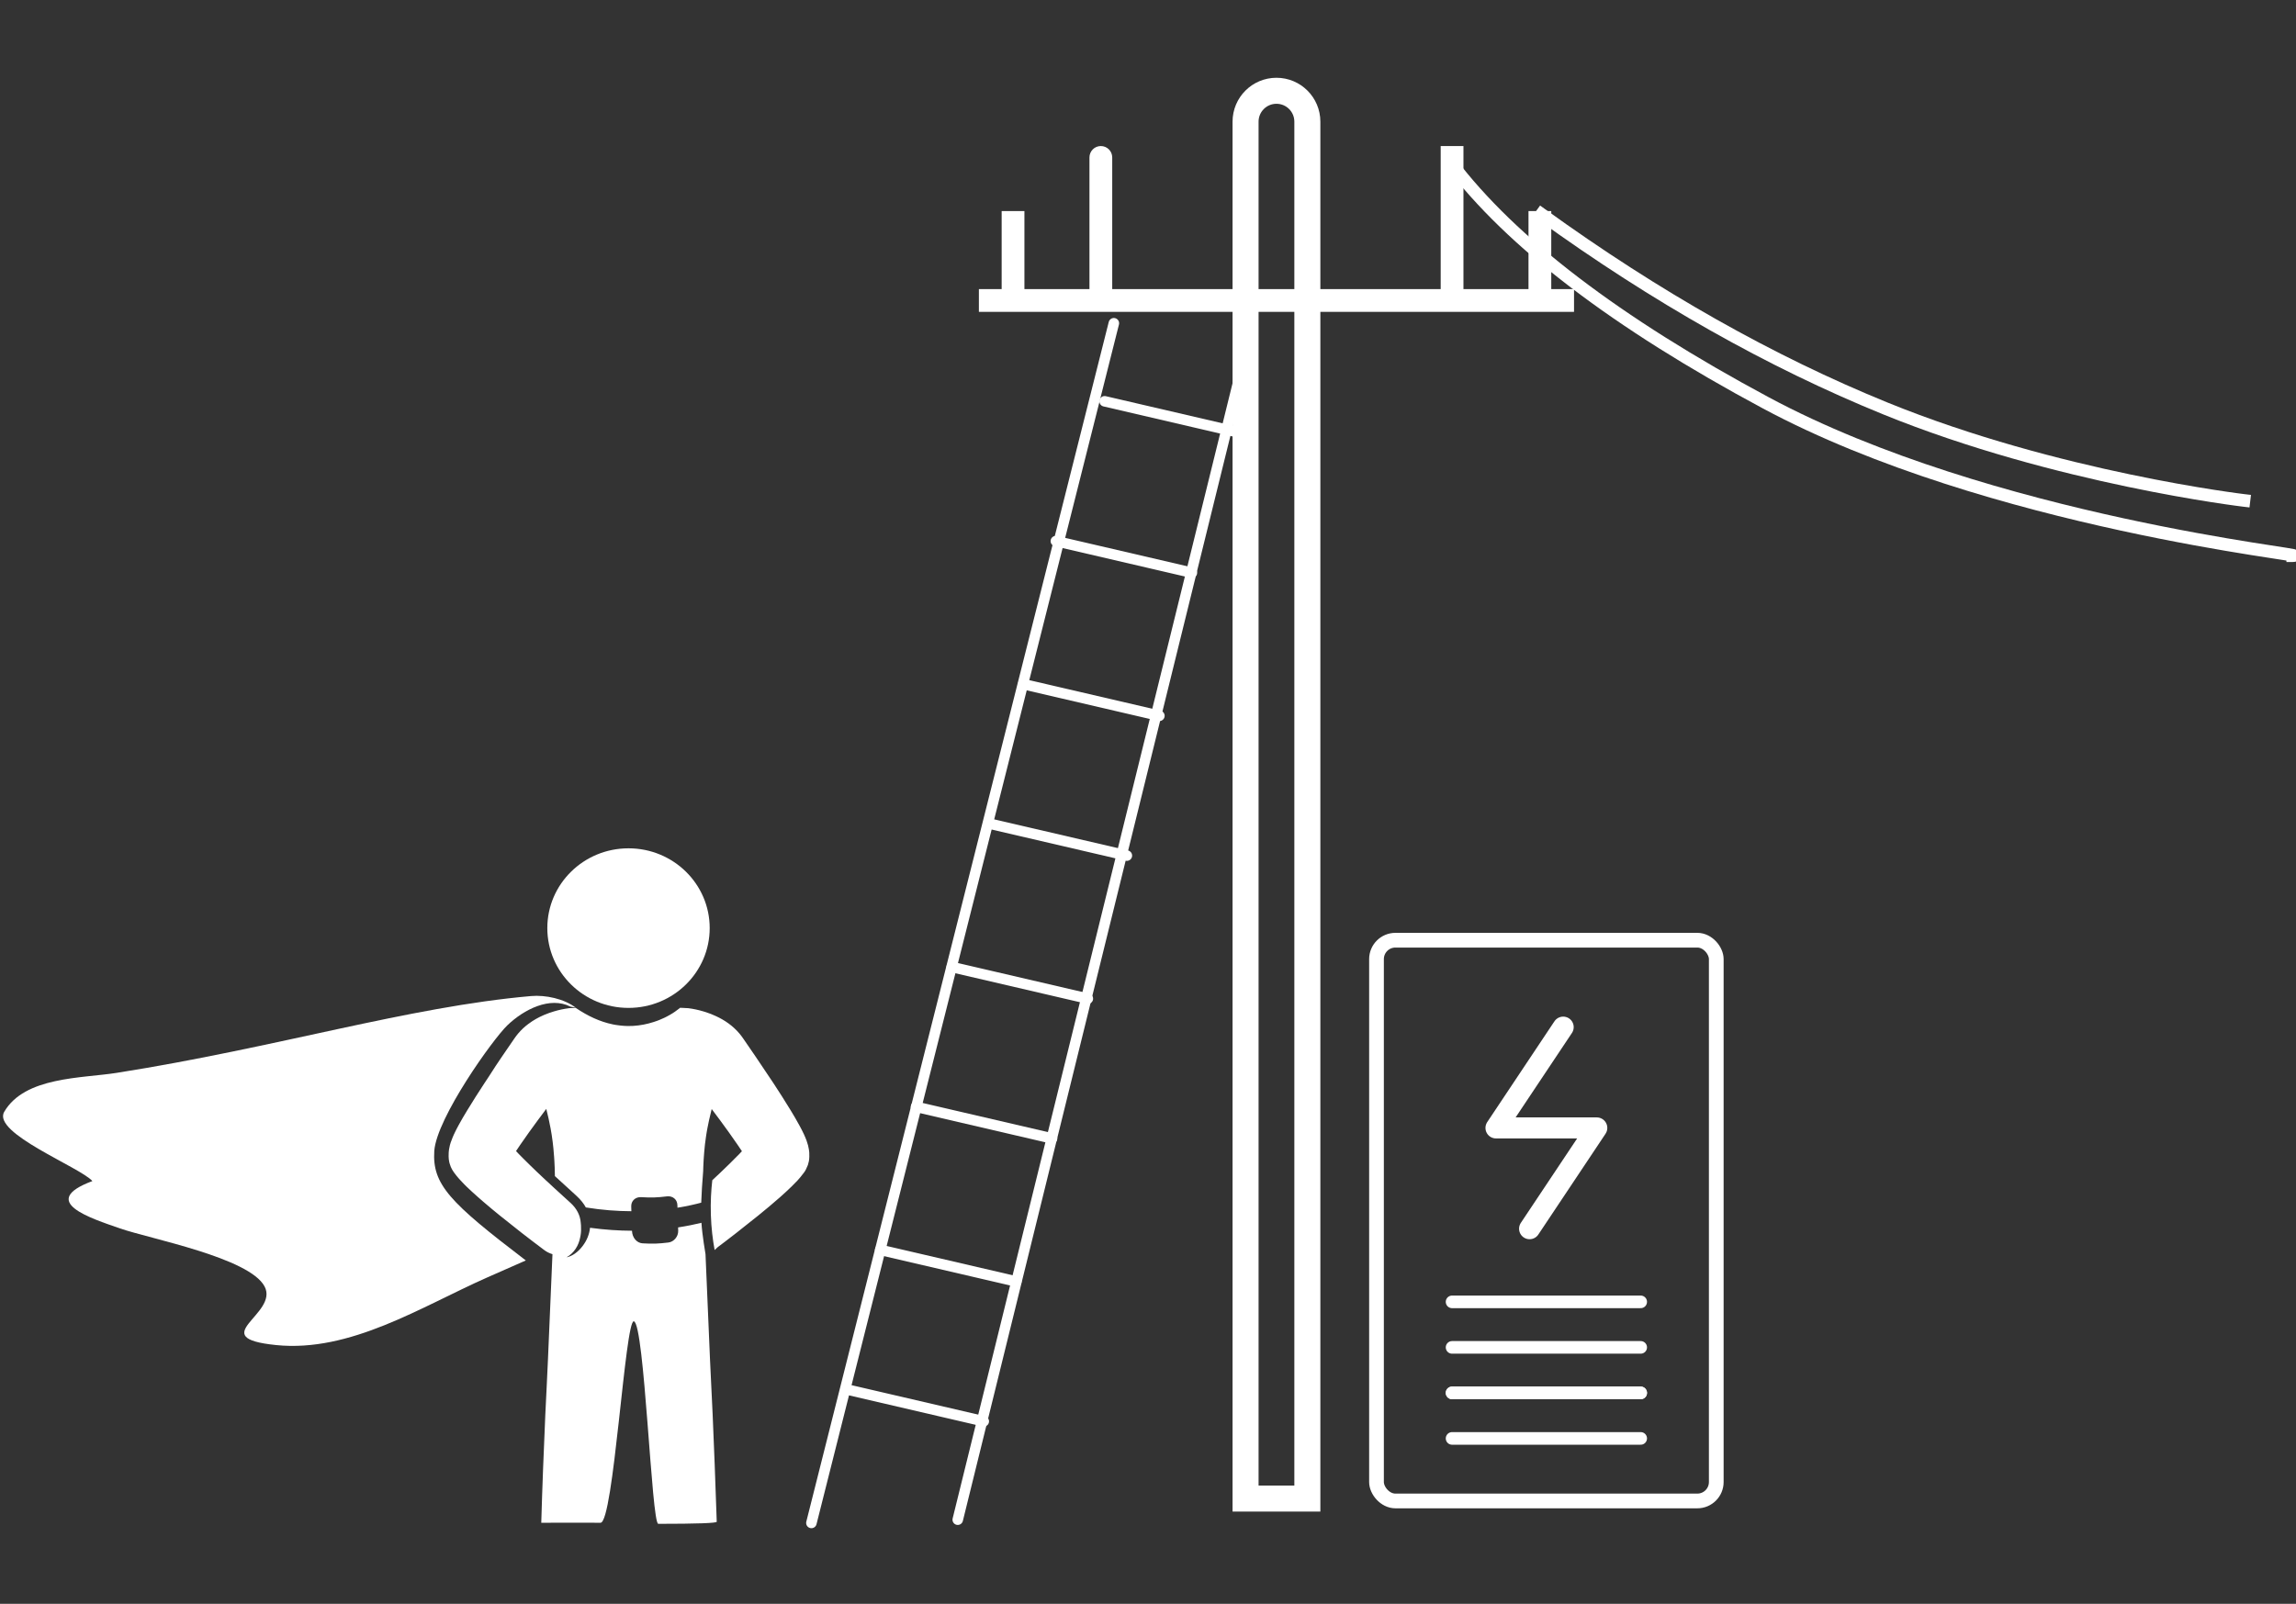 <?xml version="1.0" encoding="UTF-8"?>
<svg width="1092px" height="763px" viewBox="0 0 1092 763" version="1.1" xmlns="http://www.w3.org/2000/svg" xmlns:xlink="http://www.w3.org/1999/xlink">
    <rect x="0" y="0" width="1092" height="763" fill="#333333" stroke="none"/>
    <!-- Generator: Sketch 47.1 (45422) - http://www.bohemiancoding.com/sketch -->
    <title>Artboard 3</title>
    <desc>Created with Sketch.</desc>
    <defs></defs>
    <g id="Page-1" stroke="none" stroke-width="1" fill="none" fill-rule="evenodd">
        <g id="Artboard-3">
            <g id="Group" transform="translate(0, 37)">
                <path d="M615.603,669.739 L615.603,20.881 C615.603,16.183 611.795,12.374 607.096,12.374 C602.398,12.374 598.589,16.183 598.589,20.881 L598.589,669.739 L615.603,669.739 Z M607.096,0 C618.629,-4.12134915e-15 627.977,9.349 627.977,20.881 L627.977,682.113 L586.215,682.113 L586.215,20.881 C586.215,9.349 595.564,4.12134915e-15 607.096,0 Z" id="Rectangle" fill="#FFFFFF" fill-rule="nonzero"></path>
                <path d="M689.847,40.215 C718.72,78.368 768.731,116.521 839.881,154.674 C946.606,211.904 1101.28,227.371 1090.453,227.371" id="Line-2" stroke="#FFFFFF" stroke-width="6" stroke-linecap="square"></path>
                <rect id="Rectangle-2" fill="#FFFFFF" x="465.569" y="100.538" width="283.054" height="10.827"></rect>
                <g id="Group-4" transform="translate(476.397, 63.416)" fill="#FFFFFF">
                    <rect id="Rectangle-2" transform="translate(5.414, 21.654) rotate(90) translate(-5.414, -21.654) " x="-16.241" y="16.241" width="43.309" height="10.827"></rect>
                    <rect id="Rectangle-2" transform="translate(255.986, 21.654) rotate(90) translate(-255.986, -21.654) " x="234.331" y="16.241" width="43.309" height="10.827"></rect>
                </g>
                <path d="M491.864,64.19 L555.28,64.19 L555.28,64.19 C558.27,64.19 560.694,66.614 560.694,69.603 L560.694,69.603 L560.694,69.603 C560.694,72.593 558.27,75.017 555.28,75.017 L491.864,75.017 L491.864,75.017 C488.874,75.017 486.45,72.593 486.45,69.603 L486.45,69.603 L486.45,69.603 C486.45,66.614 488.874,64.19 491.864,64.19 Z" id="Rectangle-2" fill="#FFFFFF" transform="translate(523.572, 69.603) rotate(90) translate(-523.572, -69.603) "></path>
                <rect id="Rectangle-2" fill="#FFFFFF" transform="translate(690.62, 69.603) rotate(90) translate(-690.62, -69.603) " x="653.499" y="64.19" width="74.244" height="10.827"></rect>
                <polyline id="Shape" stroke="#FFFFFF" stroke-width="10" stroke-linecap="round" stroke-linejoin="round" points="743.467 451.649 711.501 499.598 759.45 499.598 727.484 547.547"></polyline>
                <rect id="Rectangle-5" stroke="#FFFFFF" stroke-width="7" x="654.678" y="410.293" width="161.595" height="266.773" rx="9"></rect>
                <path d="M690.62,625.657 L780.331,625.657" id="Line" stroke="#FFFFFF" stroke-width="6" stroke-linecap="round"></path>
                <path d="M690.62,604.003 L780.331,604.003" id="Line" stroke="#FFFFFF" stroke-width="6" stroke-linecap="round"></path>
                <path d="M690.62,582.348 L780.331,582.348" id="Line" stroke="#FFFFFF" stroke-width="6" stroke-linecap="round"></path>
                <path d="M690.62,625.657 L780.331,625.657" id="Line" stroke="#FFFFFF" stroke-width="6" stroke-linecap="round"></path>
                <path d="M690.62,647.312 L780.331,647.312" id="Line" stroke="#FFFFFF" stroke-width="6" stroke-linecap="round"></path>
                <path d="M486.58,289.047 L551.544,302.967" id="Line-4" stroke="#FFFFFF" stroke-width="5" stroke-linecap="round" transform="translate(519.062, 296.007) rotate(1) translate(-519.062, -296.007) "></path>
                <path d="M502.048,220.99 L567.011,234.911" id="Line-4" stroke="#FFFFFF" stroke-width="5" stroke-linecap="round" transform="translate(534.529, 227.95) rotate(1) translate(-534.529, -227.95) "></path>
                <path d="M471.113,355.557 L536.076,369.477" id="Line-4" stroke="#FFFFFF" stroke-width="5" stroke-linecap="round" transform="translate(503.594, 362.517) rotate(1) translate(-503.594, -362.517) "></path>
                <path d="M452.552,423.613 L517.515,437.534" id="Line-4" stroke="#FFFFFF" stroke-width="5" stroke-linecap="round" transform="translate(485.034, 430.574) rotate(1) translate(-485.034, -430.574) "></path>
                <path d="M435.538,490.123 L500.501,504.044" id="Line-4" stroke="#FFFFFF" stroke-width="5" stroke-linecap="round" transform="translate(468.019, 497.083) rotate(1) translate(-468.019, -497.083) "></path>
                <path d="M418.524,558.18 L483.487,572.1" id="Line-4" stroke="#FFFFFF" stroke-width="5" stroke-linecap="round" transform="translate(451.005, 565.14) rotate(1) translate(-451.005, -565.14) "></path>
                <path d="M403.056,624.69 L468.019,638.61" id="Line-4" stroke="#FFFFFF" stroke-width="5" stroke-linecap="round" transform="translate(435.538, 631.65) rotate(1) translate(-435.538, -631.65) "></path>
                <path d="M525.249,154.48 L590.212,168.401" id="Line-4" stroke="#FFFFFF" stroke-width="5" stroke-linecap="round" transform="translate(557.73, 161.44) rotate(1) translate(-557.73, -161.44) "></path>
                <path d="M529.759,116.779 L385.912,687.527" id="Line-5" stroke="#FFFFFF" stroke-width="5" stroke-linecap="round"></path>
                <path d="M455.516,685.98 L591.629,133.793" id="Line-6" stroke="#FFFFFF" stroke-width="5" stroke-linecap="round"></path>
                <g id="Group-10" transform="translate(192.569, 527.439) scale(-1, 1) translate(-192.569, -527.439) translate(0, 366.578)" fill="#FFFFFF">
                    <path d="M383.142,125.389 C373.406,108.585 346.259,109.465 329.526,106.81 C253.097,94.75 190.935,75.406 132.557,70.287 C125.691,69.684 116.835,71.58 111.365,75.79 C111.559,75.783 113.672,75.301 113.865,75.297 C123.534,70.398 135.879,76.559 143.837,84.207 C150.708,90.8 177.357,128.094 178.586,143.896 C179.622,159.954 171.198,168.49 135.052,196.07 C141.284,198.782 147.501,201.537 153.704,204.292 C184.818,218.095 218.557,239.978 253.955,236.314 C288.068,232.795 252.381,221.629 259.291,208.46 C266.519,194.713 313.89,185.77 328.011,180.851 C342.018,175.974 367.218,168.026 341.195,158.304 C347.037,151.699 388.97,135.5 383.142,125.389 Z" id="Shape"></path>
                    <path d="M86.218,75.923 C107.544,75.923 124.827,58.912 124.827,37.951 C124.827,16.988 107.544,0 86.218,0 C64.89,0 47.601,16.988 47.601,37.951 C47.601,58.913 64.89,75.923 86.218,75.923 Z" id="Shape"></path>
                    <path d="M127.705,320.865 C127.27,305.356 126.463,284.527 125.785,269.511 C125.381,260.784 124.89,252.057 124.53,243.344 C123.794,226.597 123.102,209.865 122.38,193.089 C123.78,192.656 125.121,192.021 126.289,191.127 L131.655,187.074 L136.964,182.991 C140.469,180.236 143.974,177.467 147.479,174.64 C150.105,172.519 152.701,170.355 155.326,168.091 C156.206,167.341 157.072,166.576 157.952,165.797 C159.726,164.239 161.471,162.638 163.274,160.907 C164.053,160.114 164.169,159.998 164.298,159.883 C165.164,158.989 165.265,158.873 165.366,158.758 C166.145,157.95 166.246,157.849 166.332,157.734 C166.78,157.243 166.981,157.027 167.169,156.796 C167.818,156.046 168.51,155.195 169.246,154.171 C169.838,153.349 170.328,152.498 170.717,151.603 C171.222,150.219 171.367,149.728 171.482,149.223 C171.569,148.791 171.641,148.358 171.684,147.925 C171.703,147.723 171.732,147.29 171.77,146.627 C171.785,145.963 171.785,145.3 171.727,144.607 L171.569,143.208 C171.52,142.949 171.386,142.295 171.165,141.246 C171.006,140.641 170.891,140.352 170.775,139.934 C169.967,137.727 169.578,136.832 169.203,136.01 C168.453,134.395 167.746,133.082 167.068,131.798 C165.683,129.274 164.342,126.98 162.957,124.716 C160.231,120.215 157.476,115.931 154.692,111.676 C153.942,110.565 153.206,109.426 152.456,108.3 C150.523,105.214 148.475,102.127 146.397,99.083 L142.128,92.852 C140.974,91.222 139.935,89.534 138.637,88.034 C137.223,86.361 135.637,84.889 133.92,83.605 C133.285,83.115 132.636,82.668 131.973,82.235 C130.877,81.528 129.737,80.879 128.569,80.288 C127.862,79.927 127.126,79.595 126.39,79.278 C124.833,78.614 123.246,78.052 121.63,77.576 C119.322,76.884 116.942,76.379 114.49,76.061 C114.115,76.032 113.596,76.004 112.875,75.975 C111.85,75.917 111.591,75.903 111.331,75.903 C105.619,79.768 99.835,82.495 93.675,83.764 C93.271,83.836 92.853,83.908 92.435,83.995 C91.988,84.067 91.54,84.125 91.093,84.182 C90.069,84.327 89.045,84.428 88.006,84.485 C87.502,84.5 86.997,84.543 86.492,84.543 C85.078,84.543 84.53,84.5 83.982,84.485 C80.679,84.283 77.433,83.663 74.332,82.653 C73.813,82.495 73.293,82.322 72.788,82.134 C72.399,82.004 72.009,81.86 71.634,81.701 C70.149,81.081 69.586,80.821 69.038,80.562 C68.663,80.374 68.302,80.201 67.956,80.014 C67.509,79.768 67.062,79.538 66.615,79.278 C66.167,79.018 65.735,78.759 65.302,78.499 C64.912,78.239 64.509,77.98 64.119,77.72 C63.268,77.129 62.431,76.508 61.624,75.859 C59.272,75.975 57.787,76.061 57.772,76.061 C55.32,76.379 52.954,76.884 50.646,77.576 C50.185,77.691 49.738,77.836 49.291,77.994 C47.733,78.499 46.204,79.105 44.718,79.797 C40.448,81.745 36.554,84.456 33.481,88.091 C32.197,89.592 31.144,91.279 30.005,92.909 L25.721,99.155 C22.893,103.295 20.081,107.507 17.282,111.734 C14.498,115.989 11.743,120.273 9.017,124.773 C7.647,127.038 6.291,129.317 4.92,131.856 C4.228,133.14 3.521,134.452 2.771,136.068 C2.41,136.89 2.006,137.77 1.559,138.967 C1.083,140.41 0.982,140.698 0.824,141.304 C0.564,142.372 0.477,142.876 0.42,143.266 L0.247,144.679 C0.203,145.343 0.189,146.021 0.218,146.685 C0.247,147.637 0.319,148.214 0.42,148.805 C0.708,150.045 0.795,150.348 0.896,150.651 C1.617,152.498 2.107,153.392 2.728,154.229 C3.925,155.859 4.978,157.085 5.916,158.109 C6.896,159.147 7.805,160.085 8.714,160.951 C10.517,162.71 12.277,164.311 14.022,165.869 C17.527,168.956 21.018,171.87 24.509,174.697 C28,177.524 31.505,180.294 35.025,183.049 L40.318,187.131 L43.766,189.728 C43.78,189.699 45.252,191.113 45.252,191.113 C46.133,186.315 46.846,180.681 47.046,174.358 C47.242,168.19 46.91,162.647 46.362,157.892 C44.77,156.417 43.438,155.168 42.453,154.229 C39.366,151.286 36.337,148.329 33.496,145.401 C33.077,144.968 32.673,144.535 32.269,144.102 C32.947,143.064 33.64,142.054 34.332,141.044 C36.957,137.193 39.785,133.284 42.655,129.375 C43.982,127.586 45.309,125.798 46.651,124.038 C47.098,125.769 47.516,127.514 47.891,129.26 C48.209,130.716 48.468,132 48.714,133.284 C48.944,134.525 48.988,134.827 49.045,135.145 C49.161,135.779 49.262,136.429 49.348,137.078 C49.55,138.333 49.709,139.602 49.853,140.857 C50.012,142.328 50.127,143.439 50.214,144.564 C50.329,145.978 50.401,146.93 50.459,147.882 C50.517,148.848 50.546,149.151 50.546,149.483 C50.589,150.204 50.618,150.925 50.646,151.647 C50.675,152.296 50.69,152.959 50.704,153.623 C51.137,159.075 51.483,163.951 51.627,168.581 C54.339,169.317 58.176,170.211 62.922,170.976 C62.936,170.557 62.951,170.139 62.965,169.663 C63.052,167.009 65.259,165.263 67.913,165.581 C72.817,166.172 75.313,166.244 80.231,165.956 C82.9,165.812 85.006,167.701 84.92,170.37 C84.891,171.206 84.876,171.942 84.847,172.649 C91.468,172.62 98.738,172.115 106.513,170.846 C107.552,168.956 108.965,167.182 110.74,165.538 L113.105,163.359 C115.759,160.936 118.486,158.412 121.226,155.945 C121.27,152.772 121.342,150.767 121.472,148.762 C121.5,148.098 121.544,147.435 121.601,146.771 C121.76,144.593 121.847,143.67 121.933,142.761 C122.034,141.694 122.15,140.626 122.294,139.559 C122.424,138.491 122.568,137.424 122.741,136.356 C122.9,135.318 123.073,134.265 123.275,133.226 C123.837,130.111 124.559,127.038 125.323,123.966 C126.665,125.769 127.992,127.529 129.319,129.317 C132.204,133.226 135.016,137.135 137.656,140.987 C138.363,141.996 139.041,143.021 139.704,144.03 C139.329,144.463 138.94,144.881 138.522,145.3 C137.786,146.064 137.079,146.785 136.343,147.507 C135.247,148.617 134.122,149.728 132.983,150.824 C132.406,151.387 131.829,151.95 131.252,152.498 C130.675,153.06 130.098,153.623 129.521,154.171 C128.799,154.863 128.078,155.541 127.342,156.219 C126.448,157.07 125.914,157.561 125.395,158.051 C125.049,158.354 124.703,158.671 124.357,158.989 C124.01,159.306 123.664,159.638 123.318,159.97 C122.626,160.604 121.919,161.253 121.226,161.903 C118.717,164.153 116.207,166.461 113.711,168.754 C110.769,171.452 109.211,174.654 108.951,177.914 C108.821,178.852 108.778,179.76 108.792,180.712 C108.72,182.155 108.864,183.597 109.182,185.04 C109.903,188.949 112.081,192.555 115.702,194.589 C113.033,194.084 110.264,192.122 108.129,189.324 C106.008,186.598 104.826,183.568 104.508,180.525 C97.44,181.491 90.747,181.91 84.559,181.938 C84.458,185.299 82.222,187.766 79.554,187.925 C74.62,188.213 72.139,188.127 67.235,187.535 C64.581,187.218 62.504,184.621 62.576,181.967 C62.605,181.39 62.619,180.857 62.633,180.352 C58.335,179.688 54.584,178.909 51.526,178.159 C51.151,184.073 49.593,193.06 49.593,193.06 C49.593,193.06 48.165,226.583 47.444,243.344 C47.069,252.042 46.593,260.769 46.189,269.511 C45.569,283.387 44.833,303.048 44.372,316.939 C44.328,318.078 44.285,319.232 44.256,320.372 C44.234,321.031 53.499,321.364 72.052,321.372 C75.259,321.373 78.605,226.105 83.663,225.025 C87.829,224.136 93.305,320.929 99.53,320.865 C104.561,320.814 113.952,320.814 127.705,320.865 Z" id="Shape"></path>
                </g>
                <path d="M733.156,64.963 C787.597,104.296 842.058,135.06 896.539,157.256 C978.261,190.55 1067.252,201.076 1067.252,201.076" id="Line-2" stroke="#FFFFFF" stroke-width="6" stroke-linecap="square"></path>
            </g>
        </g>
    </g>
</svg>